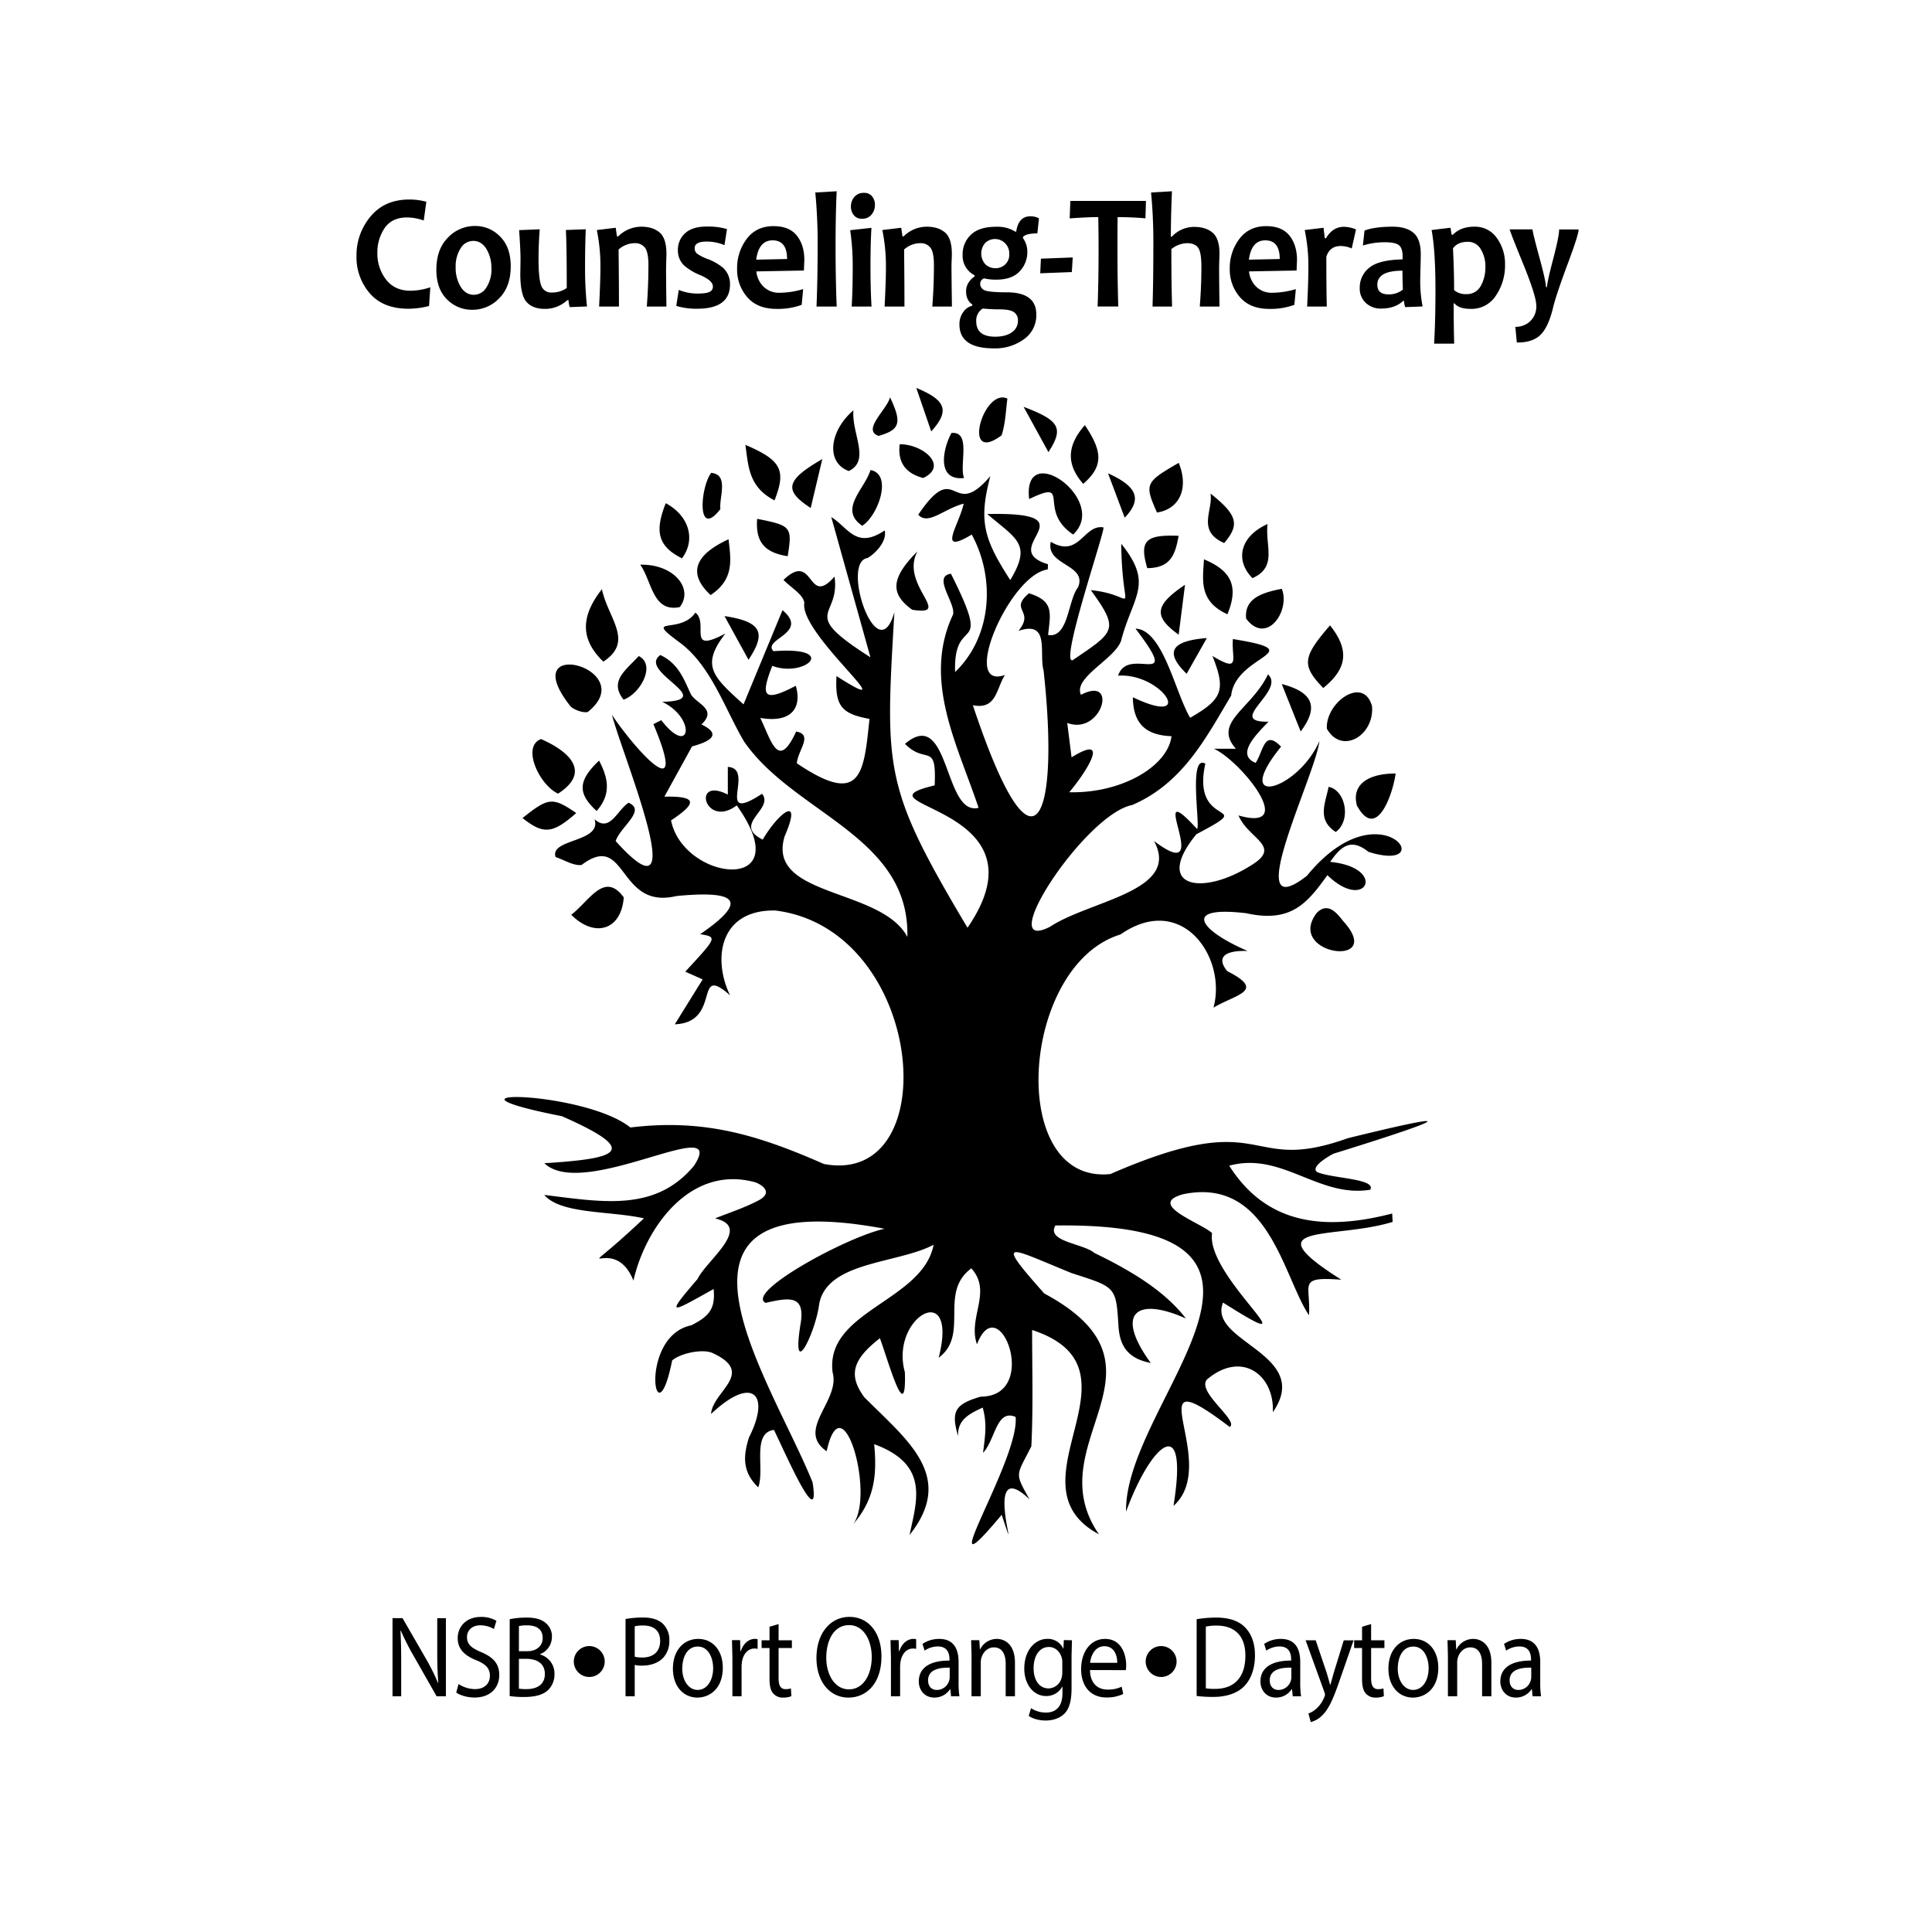 <?xml version="1.0" encoding="utf-8"?><svg xmlns="http://www.w3.org/2000/svg" viewBox="0 0 1000 1000"><path d="M203.17 878v-40.44h5.19L220.15 858a118.86 118.86 0 0 1 6.61 13.14l.11-.06c-.44-5.4-.55-10.32-.55-16.62v-16.9h4.48V878H226l-11.68-20.52a132.43 132.43 0 0 1-6.88-13.5l-.16.06c.27 5.1.38 10 .38 16.68V878zm34.18-6.36a15.73 15.73 0 0 0 8.52 2.64c4.86 0 7.7-2.82 7.7-6.9 0-3.78-2-5.94-6.94-8-6-2.34-9.72-5.76-9.72-11.46 0-6.3 4.75-11 11.91-11a15.52 15.52 0 0 1 8.13 2l-1.31 4.26a13.65 13.65 0 0 0-7-1.92c-5 0-6.93 3.3-6.93 6.06 0 3.78 2.24 5.64 7.31 7.8 6.23 2.64 9.39 5.94 9.39 11.88 0 6.24-4.2 11.64-12.88 11.64-3.55 0-7.43-1.14-9.39-2.58zm26.48-33.54a42 42 0 0 1 8.68-.84c4.75 0 7.81.9 10.1 2.94a8.81 8.81 0 0 1 3.06 7.14 9.53 9.53 0 0 1-6.22 8.88v.12a10.18 10.18 0 0 1 7.55 10.14 11.42 11.42 0 0 1-3.11 8.1c-2.56 2.58-6.71 3.78-12.72 3.78a50.62 50.62 0 0 1-7.37-.48zm4.75 16.56h4.31c5 0 8-2.88 8-6.78 0-4.74-3.28-6.6-8.08-6.6a18.66 18.66 0 0 0-4.21.36zm0 19.38a23.14 23.14 0 0 0 4 .24c4.91 0 9.44-2 9.44-7.86 0-5.52-4.31-7.8-9.5-7.8h-3.93zm55.2-36.04a50.23 50.23 0 0 1 9.12-.78c4.69 0 8.13 1.2 10.32 3.36a11.4 11.4 0 0 1 3.22 8.46 12.64 12.64 0 0 1-2.84 8.64c-2.51 2.94-6.61 4.44-11.25 4.44a14.9 14.9 0 0 1-3.82-.36V878h-4.75zm4.75 19.5a14.57 14.57 0 0 0 3.93.42c5.73 0 9.23-3.06 9.23-8.64 0-5.34-3.44-7.92-8.68-7.92a18.2 18.2 0 0 0-4.48.42zm45.59 5.74c0 10.74-6.77 15.42-13.16 15.42-7.15 0-12.66-5.76-12.66-14.94 0-9.72 5.78-15.42 13.1-15.42 7.6 0 12.72 6.06 12.72 14.94zm-21 .3c0 6.36 3.33 11.16 8 11.16s8-4.74 8-11.28c0-4.92-2.24-11.16-7.92-11.16s-8.04 5.74-8.04 11.28zm25.97-5.54l-.22-9.06h4.21l.16 5.7h.22c1.2-3.9 4.09-6.36 7.31-6.36a4.79 4.79 0 0 1 1.37.18v5a6.58 6.58 0 0 0-1.64-.18c-3.38 0-5.79 2.82-6.44 6.78a16.17 16.17 0 0 0-.22 2.46V878h-4.75zM403 840.62V849h6.88v4H403v15.66c0 3.6.93 5.64 3.6 5.64a9.8 9.8 0 0 0 2.79-.36l.22 4a10.84 10.84 0 0 1-4.26.72 6.37 6.37 0 0 1-5.19-2.22c-1.36-1.56-1.86-4.14-1.86-7.56V853h-4.09v-4h4.09v-7zm53.24 16.74c0 13.92-7.7 21.3-17.09 21.3-9.72 0-16.55-8.28-16.55-20.52 0-12.84 7.27-21.24 17.09-21.24 10.05 0 16.55 8.46 16.55 20.46zm-28.56.66c0 8.64 4.26 16.38 11.74 16.38s11.79-7.62 11.79-16.8c0-8-3.82-16.44-11.74-16.44s-11.79 7.98-11.79 16.84zm33.47-.02l-.22-9.06h4.21l.16 5.7h.22c1.2-3.9 4.09-6.36 7.32-6.36a4.76 4.76 0 0 1 1.36.18v5a6.58 6.58 0 0 0-1.64-.18c-3.38 0-5.78 2.82-6.44 6.78a16.17 16.17 0 0 0-.22 2.46V878h-4.75zm31.12 20l-.38-3.66h-.16a9.6 9.6 0 0 1-8.08 4.32c-5.35 0-8.08-4.14-8.08-8.34 0-7 5.67-10.86 15.88-10.8v-.6c0-2.4-.6-6.72-6-6.72a12.31 12.31 0 0 0-6.88 2.16l-1.09-3.48a15.29 15.29 0 0 1 8.68-2.58c8.08 0 10 6.06 10 11.88V871a44.54 44.54 0 0 0 .44 7zm-.71-14.82c-5.24-.12-11.19.9-11.19 6.54 0 3.42 2.08 5 4.53 5a6.65 6.65 0 0 0 6.39-4.86 6.14 6.14 0 0 0 .27-1.68zm11.31-6.36l-.22-7.86h4.26l.27 4.8h.11a9.62 9.62 0 0 1 8.71-5.46c3.66 0 9.34 2.4 9.34 12.36V878h-4.8v-16.74c0-4.68-1.59-8.58-6.12-8.58-3.17 0-5.62 2.46-6.44 5.4a8.23 8.23 0 0 0-.33 2.46V878h-4.8zm51.97-7.82l-.21 8v16.8c0 6.66-1.21 10.74-3.77 13.26s-6.28 3.48-9.61 3.48c-3.17 0-6.66-.84-8.79-2.4l1.2-4a13.92 13.92 0 0 0 7.75 2.28c4.92 0 8.52-2.82 8.52-10.14V873h-.11a9.26 9.26 0 0 1-8.41 4.86c-6.55 0-11.24-6.12-11.24-14.16 0-9.84 5.84-15.42 11.9-15.42a8.7 8.7 0 0 1 8.24 5h.11l.22-4.38zm-5 11.46a8.16 8.16 0 0 0-.28-2.4c-.87-3.06-3.22-5.58-6.71-5.58-4.59 0-7.86 4.26-7.86 11 0 5.7 2.62 10.44 7.8 10.44a7.12 7.12 0 0 0 6.66-5.4 9.79 9.79 0 0 0 .39-2.82zm14.34 3.98c.11 7.14 4.26 10.08 9.06 10.08a16 16 0 0 0 7.32-1.5l.82 3.78a19.76 19.76 0 0 1-8.79 1.8c-8.14 0-13-5.88-13-14.64s4.7-15.66 12.4-15.66c8.62 0 10.92 8.34 10.92 13.68a20.34 20.34 0 0 1-.17 2.46zm14.09-3.78c.05-3.36-1.26-8.58-6.66-8.58-4.86 0-7 4.92-7.37 8.58zm41.11-22.56a62 62 0 0 1 10.1-.84c6.82 0 11.68 1.74 14.9 5s5.19 8 5.19 14.52-1.86 12-5.29 15.72-9.12 5.82-16.27 5.82a69.81 69.81 0 0 1-8.63-.48zm4.75 35.76a27.31 27.31 0 0 0 4.8.3c10.16 0 15.67-6.24 15.67-17.16.06-9.54-4.86-15.6-14.9-15.6a24.66 24.66 0 0 0-5.57.54zm44.99 4.14l-.38-3.66h-.17a9.57 9.57 0 0 1-8.08 4.32c-5.35 0-8.08-4.14-8.08-8.34 0-7 5.68-10.86 15.89-10.8v-.6c0-2.4-.6-6.72-6-6.72a12.28 12.28 0 0 0-6.87 2.16l-1.1-3.48a15.32 15.32 0 0 1 8.67-2.58c8.08 0 10 6.06 10 11.88V871a44.54 44.54 0 0 0 .44 7zm-.71-14.82c-5.24-.12-11.19.9-11.19 6.54 0 3.42 2.07 5 4.53 5a6.66 6.66 0 0 0 6.39-4.86 6.14 6.14 0 0 0 .27-1.68zM681 849l5.79 17.16 1.69 5.94h.11l1.69-6.06 5.24-17h5.08l-7.2 20.7c-3.44 10-5.79 15.06-9.07 18.18a12.63 12.63 0 0 1-5.89 3.42l-1.21-4.44a12.36 12.36 0 0 0 4.21-2.58 15.9 15.9 0 0 0 4-5.88 4 4 0 0 0 .38-1.26 5 5 0 0 0-.33-1.38l-9.71-26.8zm28.69-8.38V849h6.88v4h-6.88v15.66c0 3.6.93 5.64 3.6 5.64a9.72 9.72 0 0 0 2.78-.36l.22 4a10.81 10.81 0 0 1-4.26.72 6.35 6.35 0 0 1-5.18-2.22c-1.37-1.56-1.86-4.14-1.86-7.56V853h-4.09v-4h4.1v-7zm34.77 22.62c0 10.74-6.76 15.42-13.15 15.42-7.15 0-12.67-5.76-12.67-14.94 0-9.72 5.79-15.42 13.1-15.42 7.59 0 12.72 6.06 12.72 14.94zm-21 .3c0 6.36 3.33 11.16 8 11.16s8-4.74 8-11.28c0-4.92-2.24-11.16-7.92-11.16s-8.04 5.74-8.04 11.28zm25.98-6.72l-.22-7.86h4.26l.27 4.8h.11a9.62 9.62 0 0 1 8.73-5.46c3.66 0 9.34 2.4 9.34 12.36V878h-4.8v-16.74c0-4.68-1.59-8.58-6.12-8.58-3.17 0-5.62 2.46-6.44 5.4a8.23 8.23 0 0 0-.33 2.46V878h-4.8zM793.28 878l-.38-3.66h-.17a9.57 9.57 0 0 1-8.08 4.32c-5.35 0-8.08-4.14-8.08-8.34 0-7 5.68-10.86 15.89-10.8v-.6c0-2.4-.6-6.72-6-6.72a12.34 12.34 0 0 0-6.88 2.16l-1.09-3.48a15.32 15.32 0 0 1 8.68-2.58c8.08 0 10.05 6.06 10.05 11.88V871a44.54 44.54 0 0 0 .44 7zm-.71-14.82c-5.24-.12-11.19.9-11.19 6.54 0 3.42 2.07 5 4.53 5a6.64 6.64 0 0 0 6.38-4.86 5.8 5.8 0 0 0 .28-1.68z"/><circle cx="601" cy="860" r="8"/><circle cx="305" cy="860" r="8"/><path d="M322.86 464.49c-10-13.68-17.68 1.67-27.17 9 11.88 11.96 25.87 8.23 27.17-9zm363.92-87.31c7.8 13.71 24.7 3.39 23.37-11.65-4.34-16.04-24.15-2-23.37 11.65zM532.69 258.31c22.55-10.84 3.75 5.62 22.76 18.35 18.99-17.66-26.39-49.86-22.76-18.35zM304.34 368.44c27.7-22.34-38-40-9.46-3.39 1.22 2.11 7.32 4.28 9.46 3.39zm-15.5 42.35c17.81-11.51 5-22.25-8.8-28.25-10.29 3.85-.8 23.84 8.8 28.25zm23.44-68.32c16.1-10.6 2.5-22.16-.73-37.51-11.55 14.71-10.74 26.41.73 37.51zm376.14-18.78c-14.27 16.49-14.81 20.68-3.52 32.42 12.64-10.18 13.51-19.88 3.52-32.42zm-6.87 148.82c-16.63 21.84 36.32 29 13.6 4.16-3.23-4.13-7.8-9.94-13.6-4.16zM702.37 417c10.35 18.91 18.81-7 20-16.64-15.58.04-22.79 6.64-20 16.64zM377.09 279.13C359.27 287.34 356 297 367.81 308c12.29-8.1 10.53-18.21 9.28-28.87zm-25.23 35.09c7.41-9.69-3.37-22.39-20.47-21.93 6.1 8.6 6.39 24.86 20.47 21.93zM353 289c7.26-9.78 3.65-22.06-8.4-28.54-6 14.95-3.79 22.44 8.4 28.54zm257.11-49.42c-17.39 10-17.81 10.95-11.25 25.71 11.82-1.85 16.55-12.66 11.25-25.71zm25.2 78.36c5.92-14.34 2.18-22.49-12.14-28.43-.59 10.77-2.78 21.65 12.14 28.43zM400.89 259c6.19-15.75 3.45-20.81-15.09-28.75 1.6 11.08 1.64 21.81 15.09 28.75zm38.42-15.2c11.44-5.4 1.33-19.61 2.43-31.41-12.11 10.23-14.74 26.81-2.43 31.41zm122.19-23.74c-8.57 9.83-10.35 19.53-.83 30.39 10.25-8.92 10.33-16.45.83-30.39zM645 320.21c10.58 14 23-4 18.46-15.44-11.22 2.12-19.46 5.47-18.46 15.44zm-198.74-48.07c8.16-5 16-26.73 4.31-28.84-3 9.89-16.69 20.29-4.31 28.84zm202.03 27.1c13.05-5.83 6.48-16.49 7.79-28-14.63 6.56-16.77 19.1-7.79 28zM472.15 315.6c21.71 3.49-6.61-12.85 2.71-30.2-13.86 13.87-14.15 21.98-2.71 30.2zM298.26 420.82c-12.24-8.36-14.39-8.13-27.8 2.6 10.85 8.58 15.54 8.21 27.8-2.6zm220.17-195.51c2-6.08 2.15-12.62 3-19-12.53-5.85-24.02 34.79-3 19zm-110.72 62.58c2.43-15.21 1.89-15.84-15.81-19.34-.9 11.71 3.57 17.45 15.81 19.34zm225.93-6.82c8.11-9.48 6.94-14.49-7.07-25.6 1.43 8.66-7.31 19.36 7.07 25.6zm-23.58-3.72c-17.3-.76-20.37 2.64-16.24 16.72 12.66-.07 14.56-7.79 16.24-16.72zM308.82 419.76c7.69-8.68 6-17.05 1.25-26.07-10.86 10.31-11.29 16.93-1.25 26.07zm13.94-57.62c8.81-3.11 16.86-18.15 7.85-22.56-6.61 7.28-15.52 12.93-7.85 22.56zm96.86-99.21l6-25.31c-18.8 10.86-20.22 16.12-6 25.31zm58.2-15.51c13.23-6.19.07-17.53-12.14-17.48-1.14 9.59 3.19 15.06 12.14 17.48zm209.86 159.85c-1.72 8.65-6.12 17 3.7 23.36 8.15-5.94 5.15-21.63-3.7-23.36zm-314.8-143.78c-.76-6 4.59-17.87-4.77-18.73-5.64 7.3-7.68 34.76 4.77 18.73zm241.33 85.27l10.45-18.5c-18.8 1.46-21.82 7.48-10.45 18.5zM375 318.88l12.42 22.61c9.63-14.39 6.32-19.73-12.42-22.61zm154.82-108.3l12.85 23.44c8.08-12.48 5.77-16.4-12.85-23.44zm80.26 117.93l3.28-25.82c-15.7 10.55-16.49 16.31-3.28 25.82zm63.14 50.11c9.72-12.89 6.14-20.42-9.79-24.56zM499 247.42c-2.66-6.68 3.94-24.36-6.52-23.3-4.17 7.43-8.31 24.88 6.52 23.3zm74.52-2.42l8.62 22.94c9.27-9.59 6.32-16.22-8.62-22.94zm-112.87-39.38c-1.25 6.11-14.74 16.93-5.9 20 10.79-3.1 12.42-6.47 5.9-20zm13.62-4.84L482 223.3c9.77-10.76 7.59-16.2-7.73-22.52zm223.36 388.35c-53.85 19.36-40.3-17.43-122.92 18.56-53.86 5.55-46.66-108.16 5.23-124 31.85-22.13 55.2 11.95 48.16 37.86 11.51-6.89 27.47-8.6 7.15-18.87-5.07-6.06-3.19-10.91 10.54-10.45-24.92-10.71-34.39-23.56-.73-19.54 23.37 5.17 31.65-5.35 42-19.71 20.05 19.56 31.43-3.9 1.43-6.87 5.84-8.44 10.91-12.32 19.84-5.18 37.86 11.84 6.54-34.59-31.86 12.37-35.32 27.59 4.36-51.67 6.46-69.73-11.18 25.66-46.22 35.44-19.85 2.9-8.83-9.05-9 2-13.16 8.41-10.77-4.38 1.06-15.39 6.62-21.33-22.54.38 9.14-16-.25-24.49-8.46 17.91-28.85 24.8-16.57 38.5h-11.4c13.82 6.22 44 43.46 12.73 34.52 5 12.06 22.55 15.81 7.07 25.48-26 16.74-51.41 11.75-28.87-15.76 33.47-17.73-3.12-1.65 4.63-36.51-8.89-5.26-2.47 32.5-4.3 33.77-28.51-31 10.77 31.25-22.28 6.23 14.2 26-33.14 30.72-53.81 44.4-29.79 15.16 18-58.23 42.5-63 26.48-11.37 38.48-35.3 51.26-56.68 2.33-21.38 42.55-22.48.9-29.24-.87 10.05 4.4 17.8-10.59 8.75 7 17.7 5.26 22.35-11.54 32-7.69-12.8-14-45.63-28.28-46.14 24.84 32.64-3.84 8.28-9 24.34 22.88-1.48 40.83 27.06 7.63 11.17.14 14 7 19.66 20 20.17-1.91 15.61-25.89 29.69-52.94 29 7.39-8.55 22.78-31.36 1.21-18.07l-2.24-17.8c17.94 6.71 26.64-24.88 7.12-14.54-4.41-9.27 19.4-19.32 21.06-29.2 6.37-22.76 16.36-28.28-.22-49 .41 40.48 10.05 26.59-15.75 24 15 20.68 12.46 21.45-9.48 36.31-6.65 1.52 17.16-67.71 16-68.79-10.27-1.71-12.45 16.16-27.24 7.48C541.14 292.8 562.94 292 558 304c-5.33 6.67-4.9 26.47-15.51 24.66 1.22-11.32 3.21-17.5-9.88-21.57-10.62 8.8 3.26 8.8-5.45 19.46 16.51-5.61 10.51 11.6 13 20.57 8.24 74.56-4.07 115.66-36.61 17.9 12.24 2.46 12-8.4 16.62-15.65-23.55 8.25 2.31-51.73 22-54.6.3-.08.15-1.32.27-2.72-27.59-8.26 24.16-27.15-31.44-26 15.32 13.1 23.16 15.55 11.9 34.19-13.68-21.24-16.5-30.44-10.29-53.83-20.39 24-17-10.12-37.32 20 5.16 5.69 13.07-3 23.51-5.72-2.34 11-14.23 27.06 4.18 16 12.32 22.65 10.47 52.81-8.62 71.15-1-31.26 20.07-6.56-2.15-50.87-9.85 1.32 2.67 15.36 1.06 21.15-15.93 34 2.38 67.41 13.24 100-18.18 4.62-14.74-52.9-38.08-33.11 10.85 11.12 16.4-1.48 15.35 21.5-45.15 10.78 60.92 9.77 17 73.69-43.56-73.12-42.63-81.45-37.84-163.36-8.75 30.84-28-26-13.92-28 4.44-2.56 10.21-8.95 8.89-14.3-14.88 10.1-19.09-1.8-27.64-6.89l20.27 72.57c-37.7-24-15.44-20-18.59-41.79-14.27 16.39-10.3-13.64-26.41 1.73 3.7 3.87 10.36 7.65 10.77 11.88-2.69 16.3 55.35 62.49 16.66 37.91-.83 15.38 2.49 19.52 17.07 22.15-2.95 28.64-4.27 45.44-37.58 23 .33-6.52 8.72-14.94-.38-16.44-9.26 20.06-12.59 5.49-18.55-7.07 15 2.66 21.88-4.18 18.39-16.64-17.59 9.29-18 4.66-12.2-10.3 17 6.38 34.95-10.2.62-7.59-6-6.32 18.93-9.32 4.68-21.22l-20.17 48.75c-16.18-14.6-22.14-20.13-9.39-36.69-20.52 11-8.3-5.23-15.54-10.8-8 11.8-28.07.89-7.22 16.12 15.62 12.2 22.67 34.06 32.41 50.55 25.74 37.44 85.8 48.9 84.54 101.18-13.58-25.56-73.11-20.37-63.54-52 9.64-22.32-3.26-12.16-11.33 1.64-16.11-8 6.12-15.66-.33-23.73-25.18 16.39-3.13-13.19-17.73-13.9v14.33c-19-9.74-11.89 17.92 4.62 5.59 33 46.35-27.65 39.48-34 7.76 13.12-8.74 14.12-12.66-3.46-12.28l14.31-26c9-2.46 15.94-6.08 4.88-11.38 8.44-8-2.64-10.63-5.48-15.66-3.7-7.93-6.36-15.75-15.76-20.27-12.41 8.48 30.89 23.49.95 24.22 17.78 8.55 14.71 29.15-.51 9.5l-4.07 2.05c19.35 46-10.87 11.28-21.44-4.82 5 20.05 43.44 111.52 1.9 65.33 2.47-7.44 16-15.89 6.69-19.82-5.93 3.81-9.64 15.59-17.62 8.54 3.93 12.07-23.36 10-20.15 19.56 4.51 1.51 9.3 4.62 13.45 4.09 23.77-17.91 18.39 23.5 49.11 16.08 31.4-3 37.6 2.38 12.29 19.75 8.83 1.49 8.83 1.49-7.73 19.41l9 4-14.42 23.24c24.64-1 9.41-32 28.61-15-9.16-18.74-5.53-44.43 23.41-43.9 77.6 9.63 88.66 143.25 25.1 131.19-34.54-15.24-62.4-23.47-100.11-18.88-24.05-19.3-109.82-20.46-35.43-5.84 40.77 18 29.78 21.91-9.11 24.33 20.34 19.61 96-27 77.44 1.34-20 24-47.37 18.74-77.48 15.08 8.55 10 33.87 8.17 51.6 12.11-41.91 39.45-16.16 5.23-5.45 32.23 6.3-27.67 29.65-60.32 63.3-50.81 5.67 2.37 7.4 6 2 9-7.49 4.07-16 6.76-23.06 9.62 19.7 4.46-4.38 21.66-9.06 31.37-16.91 19.71-14.15 17.71 8.33 5.17.9 9.72-1.76 13.93-11.61 18.81-27.61 5.68-18.65 62.23-9.86 18.17 4.3-3.77 15.87-6.16 20.92-3.84 22.59 10.39 0 19.73-.78 31.54 21.51-20.3 31-10.18 19.61 12.19-2.74 8.88-3.9 17.49 4.82 25.78 3.48-9.46-3.48-28.1 8.12-29.73 5.18 10.46 24.26 54.55 20 27.16-21.67-53.76-92.92-155.72 37.23-131.27-20.09 4.43-72.1 33-61.56 38.36 11.64-2.59 20.25-4.34 18.29 9.74-5.44 32.54 7.51 5.7 9.37-8.61 3.55-22.66 40.45-21.25 59.32-31.2-5.7 29.32-56.36 34.19-52.28 66.09 4.1 14.67-19.27 29.67-3.09 40.79C436 714 453 773.53 441.6 788.93c11.18-13 12.37-25.62 10.87-41.43 28.63 10.51 22.09 29 18.31 47 24.05-30.25-1-48.84-23.34-71.21-8.55-11.5-6.17-19.65 8-30.62 4.47 12.05 13.81 46.25 12.93 17.59-8-28.6 28.06-48.9 17.49-7.51 16.11-12-.19-33.6 16.9-46.26 11 12.16-1.95 25.31 2.92 39.32 11.42-29.8 33.12 27 1.95 27.09-13.33 3.87-15.51 7.59-11.73 20.42-.29-8.22 5.18-11.28 12.75-14.77 2.28 8.26 1.33 14.22.17 23.45 6.34-6.72 6.9-22.91 16.85-18.6 2.3 22.32-46.59 97.77-7.2 50.65 11.56 34.47-11.58-32.82 14.41-8-7.91-14.15-6.88-11.86.94-27.44 1-20 .4-40.09.4-60.22 61.78 20.31-14.13 79.75 34.6 105.76-32.76-47.42 43.46-86.1-28.31-124.65-26.51-29.79-18.08-23.62 14.28-10.5 22.63 7.3 22.87 6.79 24.12 27.18.57 9.31 3.86 16.84 16.7 19.27-19.05-26.25-6.92-34.3 18.2-23-11.26-14.73-29.46-25.24-47.3-33.9-5.92-5-25-5.83-20.26-14.24 148-1.94 35.41 90.78 36.6 148.13 12.58-34.61 32.62-53.14 24.55-3 25.27-22.41-21.74-79.53 29.11-40.84 5-3.16-17.57-18.4-11.7-24.66 18.05-15.16 34.93-2.16 34 17 21-30.08-34-36.39-25.77-56.73 50.36 31.85-9.11-13.16-5.67-35.95-5.74-5.37-34.14-14.83-15-20.13 44.2-9.17 51.79 42.72 65.16 62.63 1-16.2-6.19-20.05 16.73-18.39-47.17-29.8-3.65-20.58 26.57-29.92l-.24-4.33c-35.11 9.08-65 5.78-84.35-24.76 27.26-7.44 46.16 16.79 73 12.44 3.27-5.8-20.19-5.79-27.56-9.19-3.77-2.9 7.64-9 8.47-9.44 35.26-10.95 85.43-27.17 7.48-8.04zm-474.9-440.42l-.65 9.66a42 42 0 0 1-10.7 1.43q-13.09 0-20-8a28.55 28.55 0 0 1-6.86-19.33 31.1 31.1 0 0 1 7.32-20.47q7.28-8.73 20-8.73a32.53 32.53 0 0 1 8.83 1.17l-1.34 9.7a25.89 25.89 0 0 0-8.63-1.59q-7.75 0-11.54 5.39a22.33 22.33 0 0 0-3.83 13.06 21.74 21.74 0 0 0 4.49 13.69q4.5 5.79 12.6 5.79a33.51 33.51 0 0 0 10.31-1.77zm41.62-10.91q0 10.57-5.92 16.54a19 19 0 0 1-14 6 17.93 17.93 0 0 1-13.11-5.43q-5.46-5.44-5.46-15.31 0-10.62 6-16.63a19.07 19.07 0 0 1 14-6 17.72 17.72 0 0 1 13 5.48q5.48 5.44 5.49 15.35zm-10 1.26a18.91 18.91 0 0 0-2.6-10.23c-1.74-2.76-4-4.14-6.77-4.14a7.63 7.63 0 0 0-6.59 3.87 17.23 17.23 0 0 0-2.54 9.66 18.87 18.87 0 0 0 2.6 10.22c1.73 2.76 4 4.14 6.76 4.14a7.62 7.62 0 0 0 6.59-3.87 17.14 17.14 0 0 0 2.58-9.65z"/><path d="M303.82 158.62l-8.94.34a14.54 14.54 0 0 1-.61-3.61h-.61a16.89 16.89 0 0 1-11.66 4.53q-6.32 0-9.5-3.63-3.18-3.63-3.19-14.51l.06-3.65.05-4.11q0-4.66-.72-14.87l10.66-.42q-.61 8.06-.61 15.29 0 10.28 1.39 13.85a5.36 5.36 0 0 0 5.49 3.57 12.81 12.81 0 0 0 7.72-2.35q0-22.08-.46-30l10.31-.38q-.37 7.94-.38 20.58a190.65 190.65 0 0 0 1 19.37zm41.12.05h-10.16q.84-10.63.84-21.5 0-6.6-1.78-8.95a6.33 6.33 0 0 0-5.4-2.35 12.63 12.63 0 0 0-8.26 3.28q.19 16.36.19 29.52h-10.28q.69-13.15.69-20.66a91.76 91.76 0 0 0-1.87-18.94l9.78-1.18.65 4.45h.66a17 17 0 0 1 12-5q5.88 0 9.42 3 3.54 3 3.53 11.24l-.09 3.25-.1 4.18q-.01 5.76.18 19.66zm32.91-11.47q0 12.6-17 12.6a35.84 35.84 0 0 1-10.82-1.47l1.3-8.27a25.75 25.75 0 0 0 9.52 1.89q4.59 0 6.36-.84a2.89 2.89 0 0 0 1.78-2.82q0-3.06-6.42-5.83a30.17 30.17 0 0 1-8.18-4.79 10.55 10.55 0 0 1-3.51-8 11.52 11.52 0 0 1 3.78-9q3.78-3.39 11-3.4a34.78 34.78 0 0 1 10.63 1.3l-1.3 8.32a23.51 23.51 0 0 0-9.33-1.85q-6.1 0-6.11 3.44a3.49 3.49 0 0 0 1.3 2.84 23.33 23.33 0 0 0 5.31 2.71 26.66 26.66 0 0 1 8.06 4.57 11.25 11.25 0 0 1 3.63 8.6zm38.48-12.76l-.23 5.58-24.61.46a12.78 12.78 0 0 0 3.71 7.9 11.3 11.3 0 0 0 8.33 3.15 43.5 43.5 0 0 0 12.19-1.89l-.77 8.14a35.47 35.47 0 0 1-13.07 2.1q-9.86 0-15.11-6.08a21.7 21.7 0 0 1-5.25-14.66 25 25 0 0 1 5-15.52q5-6.57 13.85-6.57 8.1 0 12 4.83 3.9 4.83 3.96 12.56zm-8.94-.38q0-9.66-7.49-9.66-7.15 0-8.49 10zm25.68 24.61h-10.44q.58-14.41.58-31.2A276.56 276.56 0 0 0 422 99.63l11.07-.63q-.58 11.89-.58 28.52 0 16.83.58 31.15zm18.03 0h-10.27q.53-8.7.53-19.95a129 129 0 0 0-1.3-19.57l11-1.22q-.51 8.16-.5 20.79.01 10.8.54 19.95zm1.76-52.58a7.61 7.61 0 0 1-1.77 5 6.09 6.09 0 0 1-4.95 2.14 5.09 5.09 0 0 1-4.19-1.85 6.83 6.83 0 0 1-1.51-4.45 7.45 7.45 0 0 1 1.78-5 6.18 6.18 0 0 1 5-2.1 5.07 5.07 0 0 1 4.18 1.82 6.8 6.8 0 0 1 1.46 4.44zm39.86 52.58h-10.16q.84-10.63.84-21.5c0-4.4-.6-7.38-1.78-8.95a6.35 6.35 0 0 0-5.41-2.35 12.62 12.62 0 0 0-8.25 3.28q.18 16.36.19 29.52h-10.28q.69-13.15.69-20.66a92.45 92.45 0 0 0-1.87-18.94l9.78-1.18.65 4.45h.61a17 17 0 0 1 12-5q5.88 0 9.42 3 3.54 3 3.53 11.24l-.1 3.25c-.1 1.36-.09 2.75-.09 4.18q.04 5.76.23 19.66zM537.77 113l-.84 7.81c-4 0-6.46.63-7.45 1.89v.55a11.83 11.83 0 0 1 2.26 7 14.38 14.38 0 0 1-4 10.25q-4 4.23-12 4.24a25.52 25.52 0 0 1-6.39-.67 3 3 0 0 0-2 2.64 3.62 3.62 0 0 0 2.43 3.59q2.42 1 11.29 1 15.32 0 15.32 11.46a15.11 15.11 0 0 1-6.38 12.81 25.29 25.29 0 0 1-15.51 4.75q-17.89 0-17.89-12.35a10.47 10.47 0 0 1 2-6.49 8 8 0 0 1 4.64-3.25v-.63q-3.21-2.22-3.21-6.8 0-4.58 4.4-7.73v-.59a11.3 11.3 0 0 1-6.19-10.62 13.84 13.84 0 0 1 4.26-10.33q4.26-4.16 13.16-4.16a17.48 17.48 0 0 1 9.86 2.52h.47q1.11-7.94 7.42-7.94a9.39 9.39 0 0 1 4.35 1.05zm-10.89 53a4.93 4.93 0 0 0-2.16-4.49q-2.15-1.4-7.43-1.39-4.27 0-8.63-.42a7.25 7.25 0 0 0-3.37 6.51q0 8.07 9.79 8.06 5.46 0 8.63-2.26a7 7 0 0 0 3.17-6.08zm-4.5-34.56a7.38 7.38 0 0 0-12.33-5.81 8.35 8.35 0 0 0 .06 11.27 7.59 7.59 0 0 0 5.16 1.93 7.29 7.29 0 0 0 4.94-1.87 6.89 6.89 0 0 0 2.17-5.59zm32.86 1.82l-.46 7.56-16.36.63.35-7.56zM593.15 104l-.27 9q-7.65-.63-14.41-.63-.08 7.94-.07 17.68 0 15.12.42 28.6h-10.7q.5-13.36.5-28.6 0-9.57-.16-17.68-5.38 0-14.79.67L554 104zm38.06 54.67H621q.84-10.63.84-20.66 0-7.48-1.71-9.81-1.71-2.33-5.66-2.33a13.35 13.35 0 0 0-8.18 3.07q0 17.84.38 29.73h-10.12q.42-13 .42-31.2a270 270 0 0 0-1.18-27.84L606.6 99q-.57 13.53-.57 23.52h.49a15.83 15.83 0 0 1 11.54-5.08q6.16 0 9.65 3.06 3.49 3.06 3.5 10.8l-.1 3.25-.09 3.25q-.02 6.97.19 20.87zm40.12-24.23l-.22 5.58-24.61.46a12.77 12.77 0 0 0 3.7 7.9 11.31 11.31 0 0 0 8.33 3.15 43.44 43.44 0 0 0 12.19-1.89l-.76 8.14a35.51 35.51 0 0 1-13.07 2.1q-9.85 0-15.11-6.08a21.66 21.66 0 0 1-5.26-14.66 24.94 24.94 0 0 1 5-15.52q5-6.57 13.85-6.57 8.1 0 12 4.83 3.9 4.83 3.96 12.56zm-8.94-.38q0-9.66-7.49-9.66-7.14 0-8.48 10zm39.48-15.29l-2.22 9.83a14 14 0 0 0-5.73-1.26q-5.62 0-7.41 5.54 0 16.76.23 25.79h-10.17q.64-12.64.65-20.66a90.69 90.69 0 0 0-1.91-18.94l9.74-1.18.65 5.42h.61q3.53-5.93 9.37-5.92a16.9 16.9 0 0 1 6.19 1.38zm34.47 39.85l-9 .34a9.8 9.8 0 0 1-.61-3.19h-.5q-4.2 3.94-11.35 3.95a11.25 11.25 0 0 1-7.93-2.92 10.07 10.07 0 0 1-3.15-7.75 13 13 0 0 1 4.91-10.46q4.9-4.07 17.22-4.32c.05-.5.07-1 .07-1.43 0-3-.66-5-2-6s-3.75-1.45-7.29-1.45a38.43 38.43 0 0 0-11.28 1.68l.84-7.73q5.21-2 14.68-2 6.91 0 10.68 3.19 3.77 3.19 3.76 11.17 0 1.77-.13 6.42-.13 4.65-.14 6.22a67.58 67.58 0 0 0 1.22 14.28zm-10.21-8.73q-.23-5.67-.22-9.78-13 0-13 7.26c0 3.33 1.92 5 5.74 5a11.47 11.47 0 0 0 7.48-2.48zM779 137a27.6 27.6 0 0 1-4.73 16 14.92 14.92 0 0 1-13 6.88c-4.07 0-6.88-.95-8.41-2.85h-.45q0 10.29.26 20.83H742.3q.69-12.06.69-27.8 0-20.33-2-31l9.78-1.18.58 3.61h.65q4.08-4.16 11.12-4.15a13.64 13.64 0 0 1 11.61 5.81A22.67 22.67 0 0 1 779 137zm-10.16 1.09a16.69 16.69 0 0 0-2.41-9.11 7.47 7.47 0 0 0-6.65-3.82c-3.51 0-6.09 1.13-7.72 3.4q.59 11.81.58 21.62a9.2 9.2 0 0 0 6.23 2.06 8.15 8.15 0 0 0 7.52-4.13 19.38 19.38 0 0 0 2.43-10.02zm48.24-19.32q0 2.73-5.46 17.3-6.23 16.76-7.68 22.85-2.49 10.5-6.69 14.49-4.2 3.99-12.15 3.86l-.77-8.11a10.73 10.73 0 0 0 7.8-3 10.49 10.49 0 0 0 3.06-7.91q0-5-6.88-21.86-6.88-16.86-6.88-17.66h11.81q0 1.47 3.48 14.24 3.48 12.77 3.47 15.62h.54q0-2.43 3.15-14.38 3.15-11.95 3.12-15.44z"/></svg>